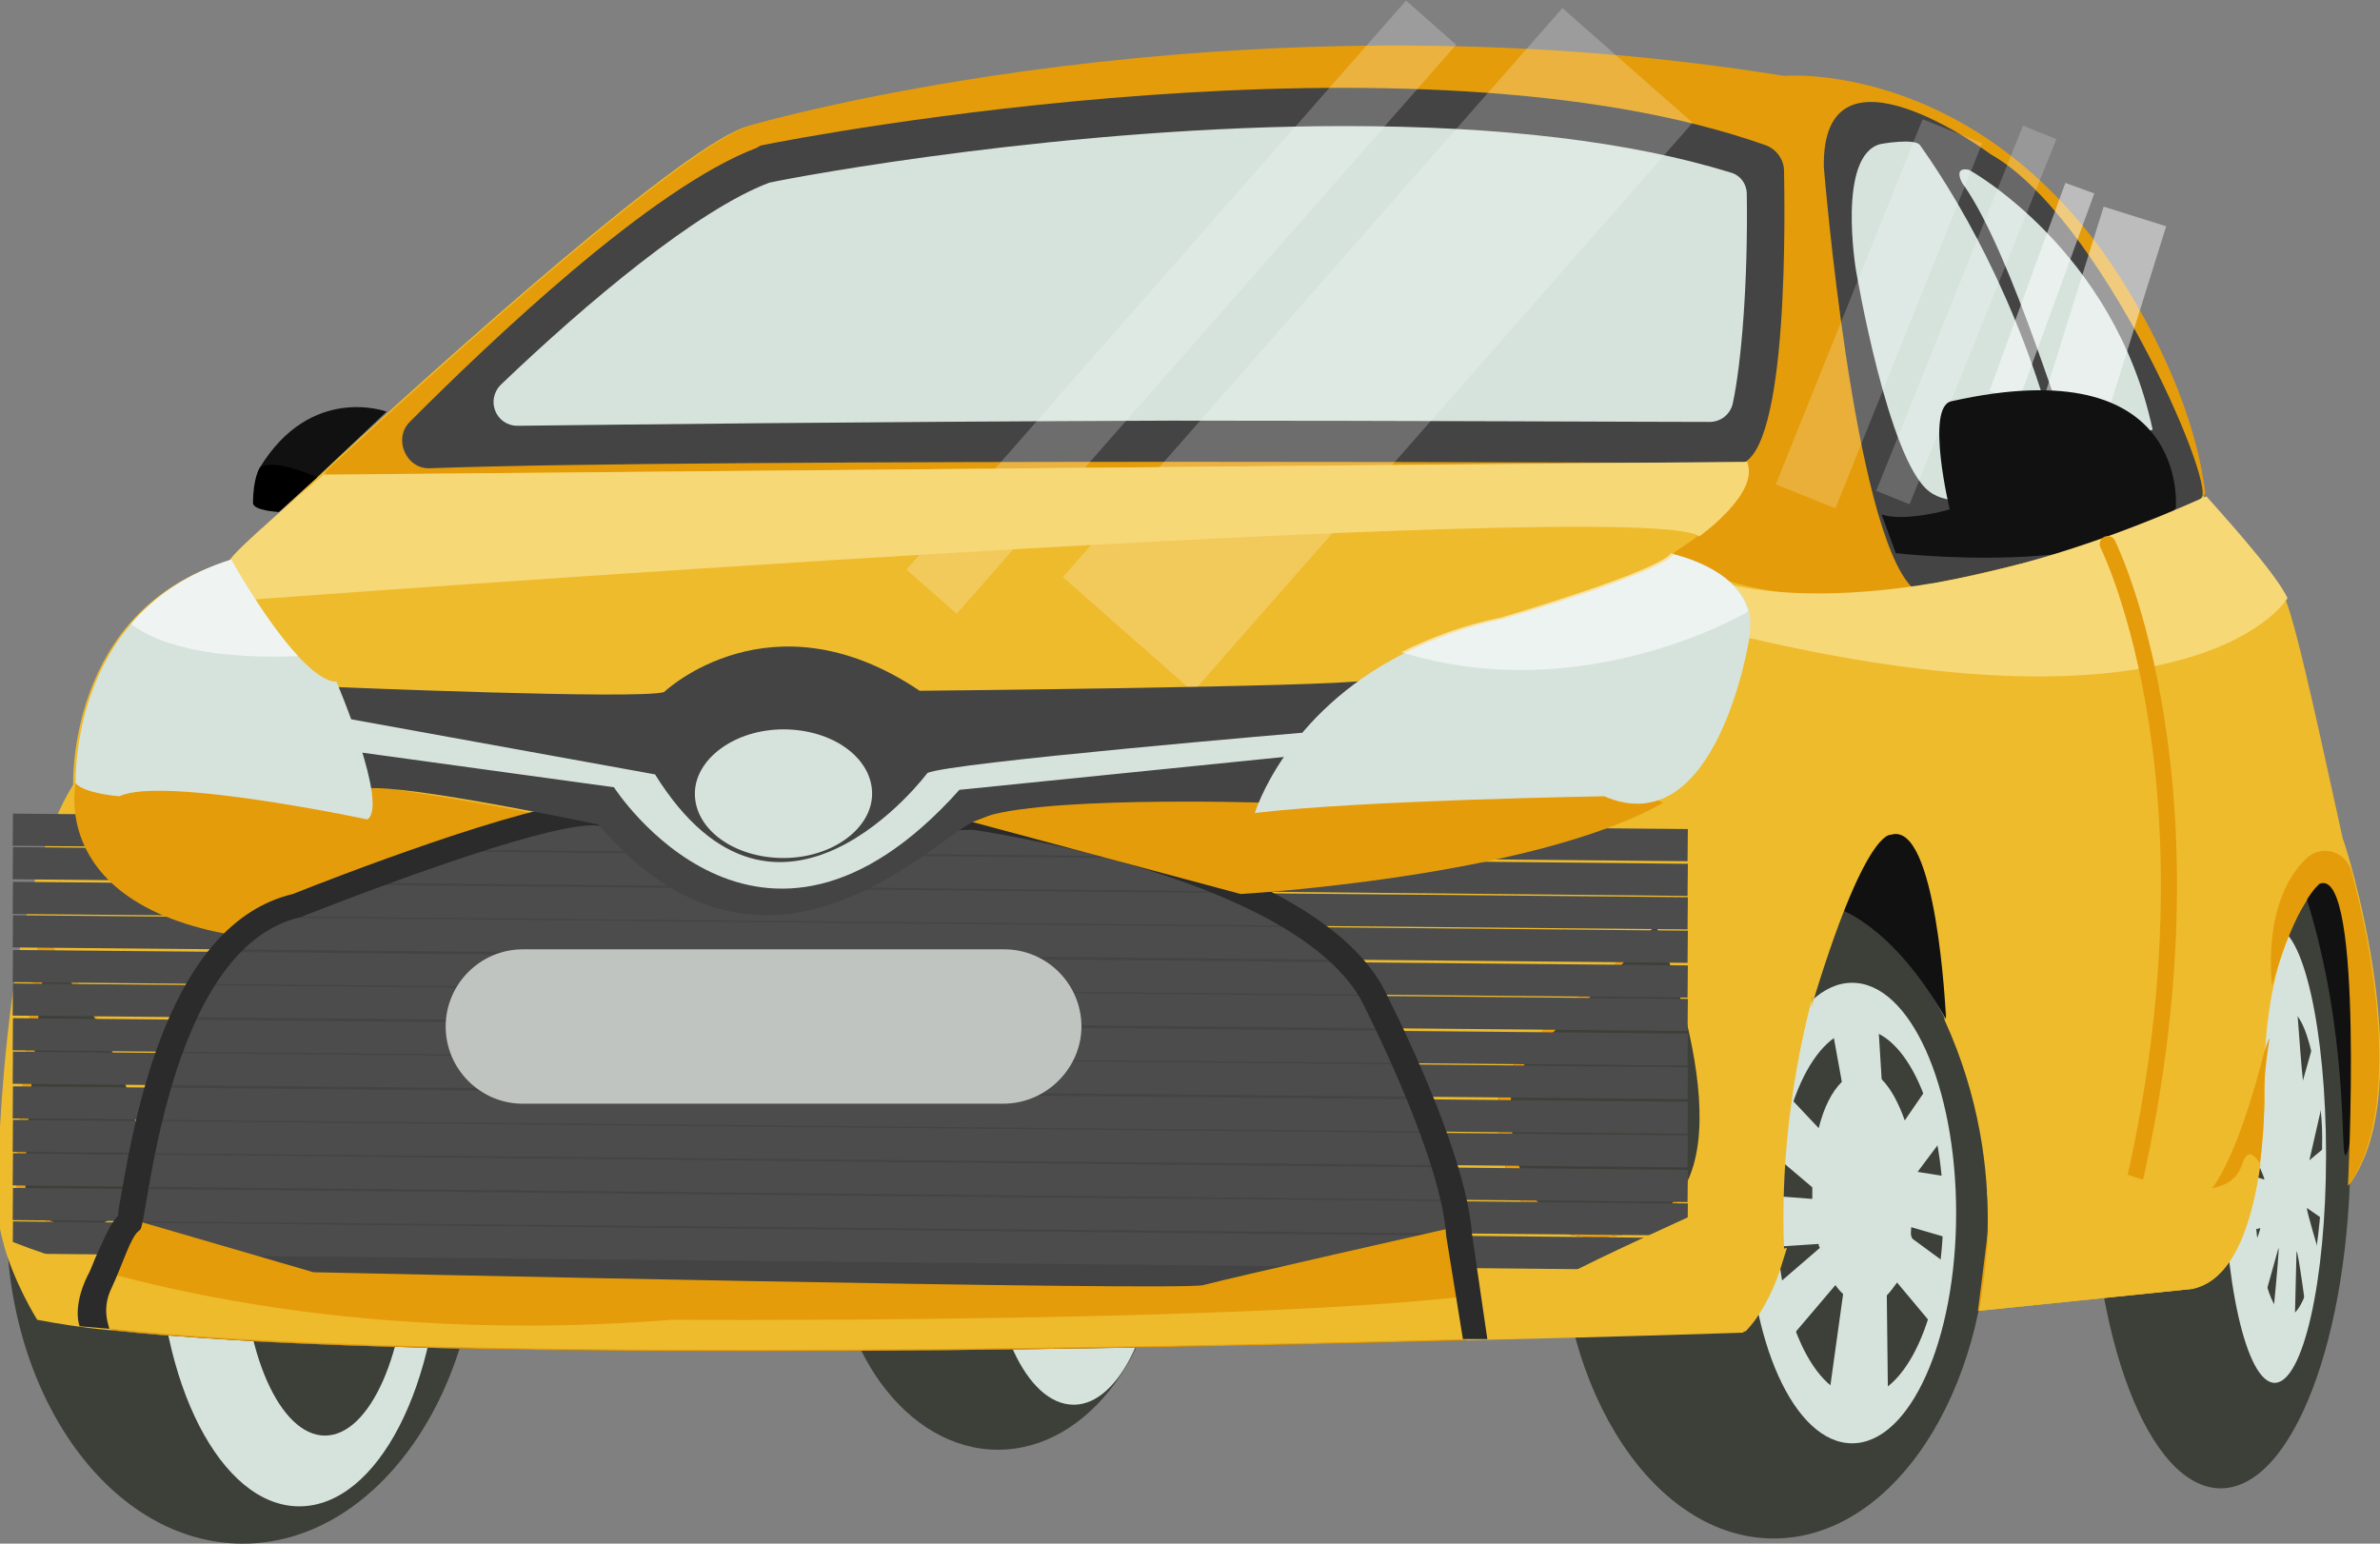 <svg width="74" height="48" viewBox="0 0 74 48" fill="none" xmlns="http://www.w3.org/2000/svg">
<rect x="0" y="0" width="74" height="48" fill="#808080" stroke="none"/>
<g clip-path="url(#clip0_1_377)">
<path d="M31.03 45.08C33.875 45.08 36.181 41.91 36.181 38C36.181 34.09 33.875 30.92 31.03 30.92C28.185 30.92 25.878 34.09 25.878 38C25.878 41.91 28.185 45.08 31.03 45.08Z" fill="#3D4039"/>
<path d="M36.022 38C36.022 41.16 34.824 43.68 33.386 43.68C31.908 43.68 30.75 41.12 30.75 38C30.75 34.84 31.948 32.32 33.386 32.32C34.824 32.28 36.022 34.84 36.022 38Z" fill="#D6E3DD"/>
<path d="M73.082 35.72C73.082 41.56 71.284 46.28 69.048 46.28C66.812 46.28 65.015 41.56 65.015 35.72C65.015 29.88 66.812 25.16 69.048 25.16C71.284 25.12 73.082 29.84 73.082 35.72Z" fill="#3D4039"/>
<path d="M72.323 35.92C72.323 39.84 71.604 43 70.725 43C69.847 43 69.128 39.84 69.128 35.92C69.128 32 69.847 28.84 70.725 28.84C71.604 28.84 72.323 32 72.323 35.92Z" fill="#D6E3DD"/>
<path d="M72.203 36.16C72.203 38.8 71.724 40.92 71.125 40.92C70.526 40.92 70.046 38.8 70.046 36.16C70.046 33.52 70.526 31.4 71.125 31.4C71.724 31.4 72.203 33.52 72.203 36.16Z" fill="#3D4039"/>
<path d="M71.803 36.48C71.803 37.92 71.524 39.08 71.204 39.08C70.885 39.08 70.606 37.92 70.606 36.48C70.606 35.04 70.885 33.88 71.204 33.88C71.564 33.88 71.803 35.04 71.803 36.48Z" fill="#3D4039"/>
<path d="M72.203 35.4C72.203 37.12 71.684 38.52 71.085 38.52C70.486 38.52 69.967 37.12 69.967 35.4C69.967 33.68 70.486 32.28 71.085 32.28C71.684 32.28 72.203 33.68 72.203 35.4Z" fill="#3D4039"/>
<path d="M7.548 48C11.606 48 14.896 43.487 14.896 37.92C14.896 32.353 11.606 27.84 7.548 27.84C3.49 27.84 0.2 32.353 0.2 37.92C0.2 43.487 3.49 48 7.548 48Z" fill="#3D4039"/>
<path d="M13.698 38.32C13.698 43.04 11.741 46.84 9.305 46.84C6.869 46.84 4.912 43 4.912 38.32C4.912 33.6 6.869 29.8 9.305 29.8C11.741 29.8 13.698 33.6 13.698 38.32Z" fill="#D6E3DD"/>
<path d="M12.66 38.84C12.66 42.04 11.501 44.64 10.104 44.64C8.706 44.64 7.548 42.04 7.548 38.84C7.548 35.64 8.706 33.04 10.104 33.04C11.501 33.04 12.66 35.64 12.66 38.84Z" fill="#3D4039"/>
<path d="M55.151 47.84C58.834 47.84 61.82 43.327 61.82 37.76C61.82 32.193 58.834 27.68 55.151 27.68C51.467 27.68 48.481 32.193 48.481 37.76C48.481 43.327 51.467 47.84 55.151 47.84Z" fill="#3D4039"/>
<path d="M60.821 37.72C60.821 41.68 59.384 44.88 57.587 44.88C55.789 44.88 54.352 41.68 54.352 37.72C54.352 33.76 55.789 30.56 57.587 30.56C59.384 30.56 60.821 33.76 60.821 37.72Z" fill="#D6E3DD"/>
<path d="M60.422 37.72C60.422 40.88 59.264 43.44 57.826 43.44C56.389 43.44 55.23 40.88 55.23 37.72C55.23 34.56 56.389 32 57.826 32C59.264 32 60.422 34.56 60.422 37.72Z" fill="#3D4039"/>
<path d="M59.424 38.16L60.662 38.52L60.622 36.6L59.623 36.44L60.462 35.32L60.102 33.56L59.224 34.84C59.024 34.28 58.785 33.84 58.505 33.56L58.345 30.96L56.788 31L57.267 33.64C56.948 33.96 56.708 34.44 56.548 35.08L55.151 33.6L54.791 35.6L56.349 36.92C56.349 36.92 56.349 36.92 56.349 36.96C56.349 37.08 56.349 37.2 56.349 37.28L54.751 37.16V38.8L56.548 38.68C56.548 38.72 56.548 38.76 56.588 38.8L54.871 40.28L55.47 41.84L57.068 39.96C57.147 40.08 57.227 40.16 57.307 40.24L56.828 43.68L58.705 43.76L58.665 40.28C58.785 40.16 58.865 40.04 58.984 39.88L60.222 41.36L60.662 39.4L59.464 38.52C59.384 38.4 59.424 38.28 59.424 38.16Z" fill="#D6E3DD"/>
<path d="M71.724 37.56L72.243 37.92L72.283 35.68L71.804 36.08L72.243 34.16L72.043 32.04L71.604 33.6C71.524 32.92 71.285 29.44 71.285 29.44L70.486 29.48C70.486 29.48 70.366 33.12 70.286 33.88L69.607 32.08L69.408 34.48C69.408 34.48 70.406 36.52 70.406 36.68L69.368 36.36V38.36L70.246 38.2C70.446 37.96 69.527 40.12 69.527 40.12L70.007 41.8L70.845 38.8C70.885 38.92 70.526 42.36 70.526 42.36L71.325 42.16L71.404 38.92C71.444 38.8 71.724 40.92 71.724 40.92L72.083 38.88C72.083 38.88 71.724 37.68 71.724 37.56Z" fill="#D6E3DD"/>
<path d="M73.042 36.84C73.042 36.84 73.601 26.4 72.123 27.48C72.123 27.48 70.326 29.16 70.406 33.92C70.406 33.92 70.526 39.6 68.13 40.08L61.5 40.76C61.5 40.76 62.658 36.52 60.462 31.72C60.462 31.72 60.302 23.4 57.866 26.76C57.706 26.96 57.706 27.08 57.427 27.72C56.708 29.52 55.27 33.72 55.47 38.84V38.88C55.43 39 55.35 39.28 55.23 39.64C55.031 40.2 54.671 40.96 54.192 41.44C54.192 41.44 50.718 41.56 45.486 41.68C33.506 42 12.42 42.36 3.395 41.36C2.516 41.28 1.797 41.16 1.158 41.04C1.158 41.04 0.399 39.84 0.08 38.56C-0.04 38.12 -0.08 37.68 -0.08 37.28C-0.08 37.28 -0.04 28.12 2.276 24.4C2.276 24.4 2.077 18.96 7.109 17.44C7.109 17.44 8.227 16.36 9.904 14.8C14.017 11 21.445 4.36 23.282 3.92C23.282 3.92 38.058 -0.4 55.39 2.4C55.39 2.4 60.742 1.92 65.134 7.64C65.134 7.64 66.053 8.88 66.971 10.68C67.65 12.04 68.289 13.68 68.489 15.4C68.489 15.4 68.489 15.4 68.529 15.44C68.808 15.72 70.685 17.8 71.045 18.6C71.444 19.52 72.403 24.12 72.842 26.08C72.882 26.08 75.318 33.76 73.042 36.84Z" fill="#EEBB2D"/>
<path d="M68.529 15.4C68.01 15.64 63.138 17.84 58.465 18.44C58.465 18.44 58.465 18.44 58.425 18.44C58.306 18.52 54.392 18.88 52.076 17.28C52.036 17.24 52.036 17.2 52.076 17.16C52.515 16.88 54.552 15.56 54.352 14.4C54.352 14.36 54.312 14.36 54.272 14.36L10.184 14.76C10.104 14.76 10.104 14.68 10.144 14.64C14.297 10.8 21.565 4.32 23.402 3.88C23.402 3.88 38.178 -0.44 55.47 2.36C55.47 2.36 60.901 1.88 65.214 7.6C65.214 7.6 68.05 11.28 68.569 15.32C68.569 15.36 68.529 15.4 68.529 15.4Z" fill="#E59C0A"/>
<path d="M9.904 14.8L8.666 15.92L7.867 15.64L8.067 14.56C9.664 11.92 12.021 12.8 12.021 12.8L9.904 14.8Z" fill="#111111"/>
<path d="M9.864 14.84L8.666 15.92C8.666 15.92 7.867 15.88 7.867 15.64C7.867 14.88 8.067 14.56 8.067 14.56C8.426 14.2 9.864 14.84 9.864 14.84Z" fill="black"/>
<path d="M61.9 4.8C61.9 4.8 56.628 0.88 56.708 5.2C56.708 5.2 57.626 16.48 59.464 18.28C59.464 18.28 67.291 16.76 68.449 15.48C68.888 15 65.294 6.72 61.9 4.8Z" fill="#434443"/>
<path d="M57.706 8.4C57.706 8.4 57.107 4.84 58.465 4.48C58.465 4.48 59.543 4.28 59.703 4.52C61.181 6.6 63.058 10.04 64.096 14.44C64.096 14.44 61.221 16.24 59.983 15.28C58.705 14.32 57.706 8.4 57.706 8.4Z" fill="#D6E3DD"/>
<path d="M61.221 5.28C61.221 5.28 65.734 7.76 66.931 13.36C66.931 13.36 64.735 14.2 64.496 14C64.256 13.8 62.618 8 61.061 5.76C61.061 5.8 60.662 5.16 61.221 5.28Z" fill="#D6E3DD"/>
<path d="M23.682 4.52C24.999 4.24 43.969 0.64 54.911 4.52C55.23 4.64 55.47 4.96 55.47 5.32C55.51 7.52 55.55 15.12 53.753 14.4C53.753 14.4 22.124 14.24 13.378 14.56C12.62 14.6 12.22 13.64 12.739 13.12C15.255 10.6 20.247 5.84 23.522 4.6C23.602 4.56 23.642 4.52 23.682 4.52Z" fill="#434443"/>
<path d="M16.094 13.24C15.415 13.24 15.095 12.44 15.575 11.96C18.25 9.4 21.685 6.52 23.921 5.68C24.84 5.48 33.226 3.92 41.812 3.92C46.644 3.92 50.678 4.4 53.793 5.36C54.112 5.44 54.312 5.72 54.312 6.04C54.352 8.72 54.152 11.28 53.873 12.56C53.793 12.88 53.513 13.12 53.154 13.12C51.037 13.12 44.049 13.08 36.421 13.08C25.878 13.12 19.728 13.2 16.094 13.24Z" fill="#D6E3DD"/>
<g opacity="0.47">
<path opacity="0.47" d="M45.276 1.391L43.717 0.018L28.185 17.711L29.745 19.085L45.276 1.391Z" fill="white"/>
<path opacity="0.47" d="M52.627 3.817L48.578 0.251L33.047 17.945L37.096 21.51L52.627 3.817Z" fill="white"/>
</g>
<g opacity="0.44">
<path opacity="0.44" d="M61.632 4.454L59.779 3.707L55.215 15.061L57.068 15.808L61.632 4.454Z" fill="white"/>
<path opacity="0.44" d="M63.938 4.327L62.901 3.908L58.337 15.262L59.374 15.681L63.938 4.327Z" fill="white"/>
</g>
<path opacity="0.47" d="M65.117 6.016L64.217 5.687L61.861 12.149L62.761 12.478L65.117 6.016Z" fill="white"/>
<path opacity="0.47" d="M67.352 7.036L65.408 6.426L63.118 13.755L65.061 14.365L67.352 7.036Z" fill="white"/>
<path d="M58.505 16L58.944 17.2C58.944 17.2 65.853 18 67.65 15.8C67.65 15.8 68.129 10.8 60.662 12.48C59.863 12.68 60.622 15.84 60.622 15.84C60.622 15.84 59.264 16.24 58.505 16Z" fill="#111111"/>
<path d="M71.724 27.96C71.724 27.96 72.442 25.6 73.001 29C73.561 32.4 73.121 35.92 72.922 35.92C72.762 35.92 73.041 32.2 71.724 27.96Z" fill="#111111"/>
<path d="M57.107 28.24C57.107 28.24 58.785 28.68 60.502 31.68C60.502 31.68 60.782 25.84 59.104 25.84C59.104 25.84 57.786 25.76 57.107 28.24Z" fill="#111111"/>
<path d="M73.002 36.88C73.002 36.88 73.521 26.92 72.123 27.48C72.123 27.48 71.404 28 70.645 30.64C70.645 30.64 70.286 28.04 71.724 26.68C72.203 26.24 72.962 26.48 73.121 27.12C73.72 29.36 74.759 34.48 73.002 36.88Z" fill="#E59C0A"/>
<path d="M45.566 41.68C33.585 42 12.5 42.36 3.474 41.36L3.394 41.16C3.394 41.16 3.155 40.48 3.514 39.8C3.834 39.12 4.113 38.2 4.353 38.04L4.393 38C4.632 37.96 5.152 29.24 9.385 28.28C9.385 28.28 17.691 24.96 18.809 25.48C19.928 26 30.271 25.56 30.271 25.56C30.271 25.56 40.055 26.92 42.331 30.8C42.331 30.8 44.847 35.64 45.007 38.2L45.566 41.68Z" fill="#434443"/>
<path d="M51.397 28.84C51.397 28.84 54.272 36.36 51.397 38.12C51.397 38.12 46.804 40.12 46.565 34.68C46.485 32.8 48.801 31.48 51.397 28.84Z" fill="#3D4039"/>
<path d="M51.477 28.76C51.477 28.76 54.551 36 51.397 38.12C51.397 38.12 46.804 40.12 46.564 34.68C46.485 32.8 48.881 31.36 51.477 28.76Z" fill="#EF9C07"/>
<path d="M51.476 28.76C51.476 28.76 54.472 35.96 51.596 37.72C51.596 37.72 47.203 40 46.964 34.56C46.884 32.64 48.881 32.04 51.476 28.76Z" fill="#3D4039"/>
<path d="M1.198 29.16C1.038 30.32 0.24 37 0.599 37.52C0.599 37.52 2.476 39.04 3.634 37.32C4.792 35.64 3.315 31.2 1.358 29.12C1.278 29.08 1.198 29.08 1.198 29.16Z" fill="#E59C0A"/>
<path d="M1.318 30.48C1.118 32.28 0.639 36.48 0.838 37.4C0.838 37.48 0.918 37.56 0.998 37.64C1.398 37.92 2.955 38.84 3.953 37.36C4.952 35.76 3.714 32.4 1.997 30.28C1.757 30 1.318 30.16 1.318 30.48Z" fill="#3D4039"/>
<path d="M7.907 18.64C7.907 18.64 51.317 15.4 52.834 16.68C52.834 16.68 54.751 15.32 54.312 14.36L10.064 14.76C10.064 14.76 7.108 17.24 7.148 17.44C7.228 17.6 7.548 18.64 7.907 18.64Z" fill="#F7D877"/>
<path d="M70.406 33.92C70.406 33.92 70.526 39.6 68.129 40.08L61.5 40.76L61.82 38.2L68.249 37.44C68.249 37.44 69.208 37.32 70.366 32.84C70.446 32.6 70.486 32.4 70.566 32.28C70.486 32.8 70.406 33.36 70.406 33.92Z" fill="#E59C0A"/>
<path d="M56.309 31.36C56.309 31.36 56.868 23.84 59.823 25.32C60.462 25.64 61.141 27.08 60.502 31.6C60.502 31.6 60.222 25.48 58.785 25.96C58.785 25.96 57.986 25.76 56.309 31.36Z" fill="#EEBB2D"/>
<path d="M0.399 25.8L52.475 26.28" stroke="#4B4C4B" stroke-miterlimit="10"/>
<path d="M0.399 26.84L52.475 27.36" stroke="#4B4C4B" stroke-miterlimit="10"/>
<path d="M0.399 27.92L52.475 28.4" stroke="#4B4C4B" stroke-miterlimit="10"/>
<path d="M0.399 28.96L52.475 29.44" stroke="#4B4C4B" stroke-miterlimit="10"/>
<path d="M0.399 30.04L52.475 30.52" stroke="#4B4C4B" stroke-miterlimit="10"/>
<path d="M0.399 31.08L52.475 31.56" stroke="#4B4C4B" stroke-miterlimit="10"/>
<path d="M0.399 32.16L52.475 32.64" stroke="#4B4C4B" stroke-miterlimit="10"/>
<path d="M0.399 33.2L52.475 33.68" stroke="#4B4C4B" stroke-miterlimit="10"/>
<path d="M0.399 34.28L52.475 34.76" stroke="#4B4C4B" stroke-miterlimit="10"/>
<path d="M0.399 35.32L52.475 35.8" stroke="#4B4C4B" stroke-miterlimit="10"/>
<path d="M0.399 36.36L52.475 36.88" stroke="#4B4C4B" stroke-miterlimit="10"/>
<path d="M0.399 37.44L52.475 37.92" stroke="#4B4C4B" stroke-miterlimit="10"/>
<path d="M0.399 38.48L52.475 39" stroke="#4B4C4B" stroke-miterlimit="10"/>
<path d="M45.566 41.68C33.585 42 12.5 42.36 3.474 41.36L3.394 41.16C3.394 41.16 3.155 40.48 3.514 39.8C3.834 39.12 4.113 38.2 4.353 38.04L4.393 38L9.744 39.56C9.744 39.56 36.7 40.16 37.419 39.96C38.138 39.76 45.047 38.2 45.047 38.2L45.366 40.08L45.566 41.68Z" fill="#E59C0A"/>
<path d="M55.55 38.8V38.84L55.31 39.6C55.111 40.16 54.751 40.92 54.272 41.4C54.272 41.4 50.797 41.52 45.566 41.64C33.586 41.96 12.5 42.32 3.474 41.32C2.596 41.24 1.877 41.12 1.238 41C1.238 41 0.479 39.8 0.16 38.52C1.478 39.08 9.185 41.96 20.886 41.04C20.886 41.04 45.846 41.2 48.641 39.68C49.599 39.16 52.595 37.8 52.595 37.8C52.595 37.8 53.114 38.92 53.473 39.08C53.952 39.36 55.55 38.8 55.55 38.8Z" fill="#EEBB2D"/>
<path d="M31.189 34.32H16.253C14.936 34.32 13.857 33.24 13.857 31.92C13.857 30.6 14.936 29.52 16.253 29.52H31.229C32.547 29.52 33.625 30.6 33.625 31.92C33.625 33.2 32.547 34.32 31.189 34.32Z" fill="#BFC4C1"/>
<path d="M71.124 18.6C71.124 18.6 68.489 23.12 54.392 19.84C54.392 19.84 54.152 18.68 53.753 18.16C53.753 18.16 58.944 19.76 68.489 15.48C68.529 15.48 68.569 15.44 68.609 15.44C68.848 15.72 70.765 17.8 71.124 18.6Z" fill="#F7D877"/>
<path d="M2.356 24.36C2.356 24.36 1.477 28.2 7.508 29.12C7.508 29.12 16.213 25.56 17.891 25.56C17.931 25.56 6.19 23 2.356 24.36Z" fill="#E59C0A"/>
<path d="M3.474 40.04C3.794 39.36 4.073 38.44 4.313 38.28L4.353 38.24C4.592 38.2 5.112 29.48 9.345 28.52C9.345 28.52 17.651 25.2 18.77 25.72C19.888 26.24 30.231 25.8 30.231 25.8C30.231 25.8 40.015 27.16 42.291 31.04C42.291 31.04 44.807 35.88 44.967 38.44L45.486 41.64H46.245L45.766 38.36C45.566 35.64 43.09 30.88 42.97 30.64C40.574 26.48 30.79 25.08 30.351 25.04H30.271H30.191C30.191 25.04 26.038 25.2 22.763 25.2C19.768 25.2 19.209 25.04 19.129 25.04C18.929 24.96 18.73 24.92 18.45 24.92C16.453 24.92 10.104 27.4 9.105 27.8C5.231 28.72 4.193 34.72 3.754 37.24C3.714 37.44 3.674 37.64 3.674 37.8C3.434 38.04 3.275 38.44 3.035 38.96C2.915 39.2 2.835 39.48 2.716 39.68C2.236 40.68 2.476 41.24 2.476 41.24L3.394 41.32C3.434 41.32 3.115 40.76 3.474 40.04Z" fill="#2A2B2A"/>
<path d="M38.577 27.8C38.577 27.8 47.643 27.28 51.716 24.96C51.716 24.96 42.411 20.72 30.231 25.56L38.577 27.8Z" fill="#E59C0A"/>
<path d="M10.343 21.36C10.343 21.36 19.888 21.76 20.647 21.52C20.647 21.52 23.961 18.36 28.594 21.48C28.594 21.48 41.333 21.36 42.451 21.16C42.451 21.16 39.696 23.48 39.296 24.96C39.296 24.96 31.828 24.72 30.311 25.52C28.753 26.32 23.722 31.64 18.61 25.64C18.61 25.64 12.54 24.36 11.382 24.52C11.342 24.56 10.982 23.4 10.343 21.36Z" fill="#434443"/>
<path d="M10.942 23.36L19.089 24.48C19.089 24.48 23.602 31.52 29.831 24.56L40.095 23.52L40.774 22.76C40.774 22.76 29.392 23.72 28.833 24.04C28.833 24.04 24.201 30.24 20.367 24.08L10.663 22.32L10.942 23.36Z" fill="#D6E3DD"/>
<path d="M27.116 24.68C27.116 25.76 25.878 26.68 24.36 26.68C22.843 26.68 21.605 25.8 21.605 24.68C21.605 23.6 22.843 22.68 24.36 22.68C25.878 22.68 27.116 23.56 27.116 24.68Z" fill="#D6E3DD"/>
<path d="M11.421 25.48C11.421 25.48 5.032 24.12 3.714 24.76C3.714 24.76 2.636 24.68 2.356 24.36C2.356 24.36 2.236 21.56 4.073 19.4C4.792 18.56 5.791 17.84 7.188 17.4C7.188 17.4 8.227 19.28 9.265 20.4C9.704 20.88 10.143 21.2 10.463 21.2C10.463 21.2 12.1 25.04 11.421 25.48Z" fill="#D6E3DD"/>
<path d="M54.392 19.84C54.392 19.84 53.393 26.28 49.879 24.76C49.879 24.76 42.331 24.88 39.017 25.28C39.017 25.28 39.935 22.2 43.649 20.32C44.528 19.88 45.566 19.48 46.764 19.24C46.764 19.24 51.676 17.8 52.035 17.24C52.035 17.24 54.032 17.64 54.392 19.04C54.432 19.24 54.432 19.52 54.392 19.84Z" fill="#D6E3DD"/>
<path opacity="0.62" d="M9.265 20.4C9.145 20.4 5.671 20.64 4.073 19.4C4.792 18.56 5.79 17.84 7.188 17.4C7.188 17.4 8.227 19.28 9.265 20.4Z" fill="white"/>
<path opacity="0.57" d="M54.352 19L54.312 19.04C54.312 19.04 49.24 22.04 43.569 20.28C44.448 19.84 45.486 19.44 46.684 19.2C46.684 19.2 51.596 17.76 51.956 17.2C51.996 17.24 53.992 17.64 54.352 19Z" fill="white"/>
<path d="M65.534 16.92C65.534 16.92 69.447 24.72 66.053 38.04" stroke="#E59C0A" stroke-width="0.5" stroke-miterlimit="10" stroke-linecap="round"/>
<path d="M70.286 36.2C70.046 37.84 69.527 39.8 68.169 40.08L61.54 40.76C61.54 40.76 61.979 38.12 61.78 37.08L63.497 35.36C63.497 35.36 69.088 38.4 69.727 36.16C69.886 35.76 70.046 35.84 70.286 36.2Z" fill="#EEBB2D"/>
</g>
<defs>
<clipPath id="clip0_1_377">
<rect width="74" height="48" fill="white"/>
</clipPath>
</defs>
</svg>
